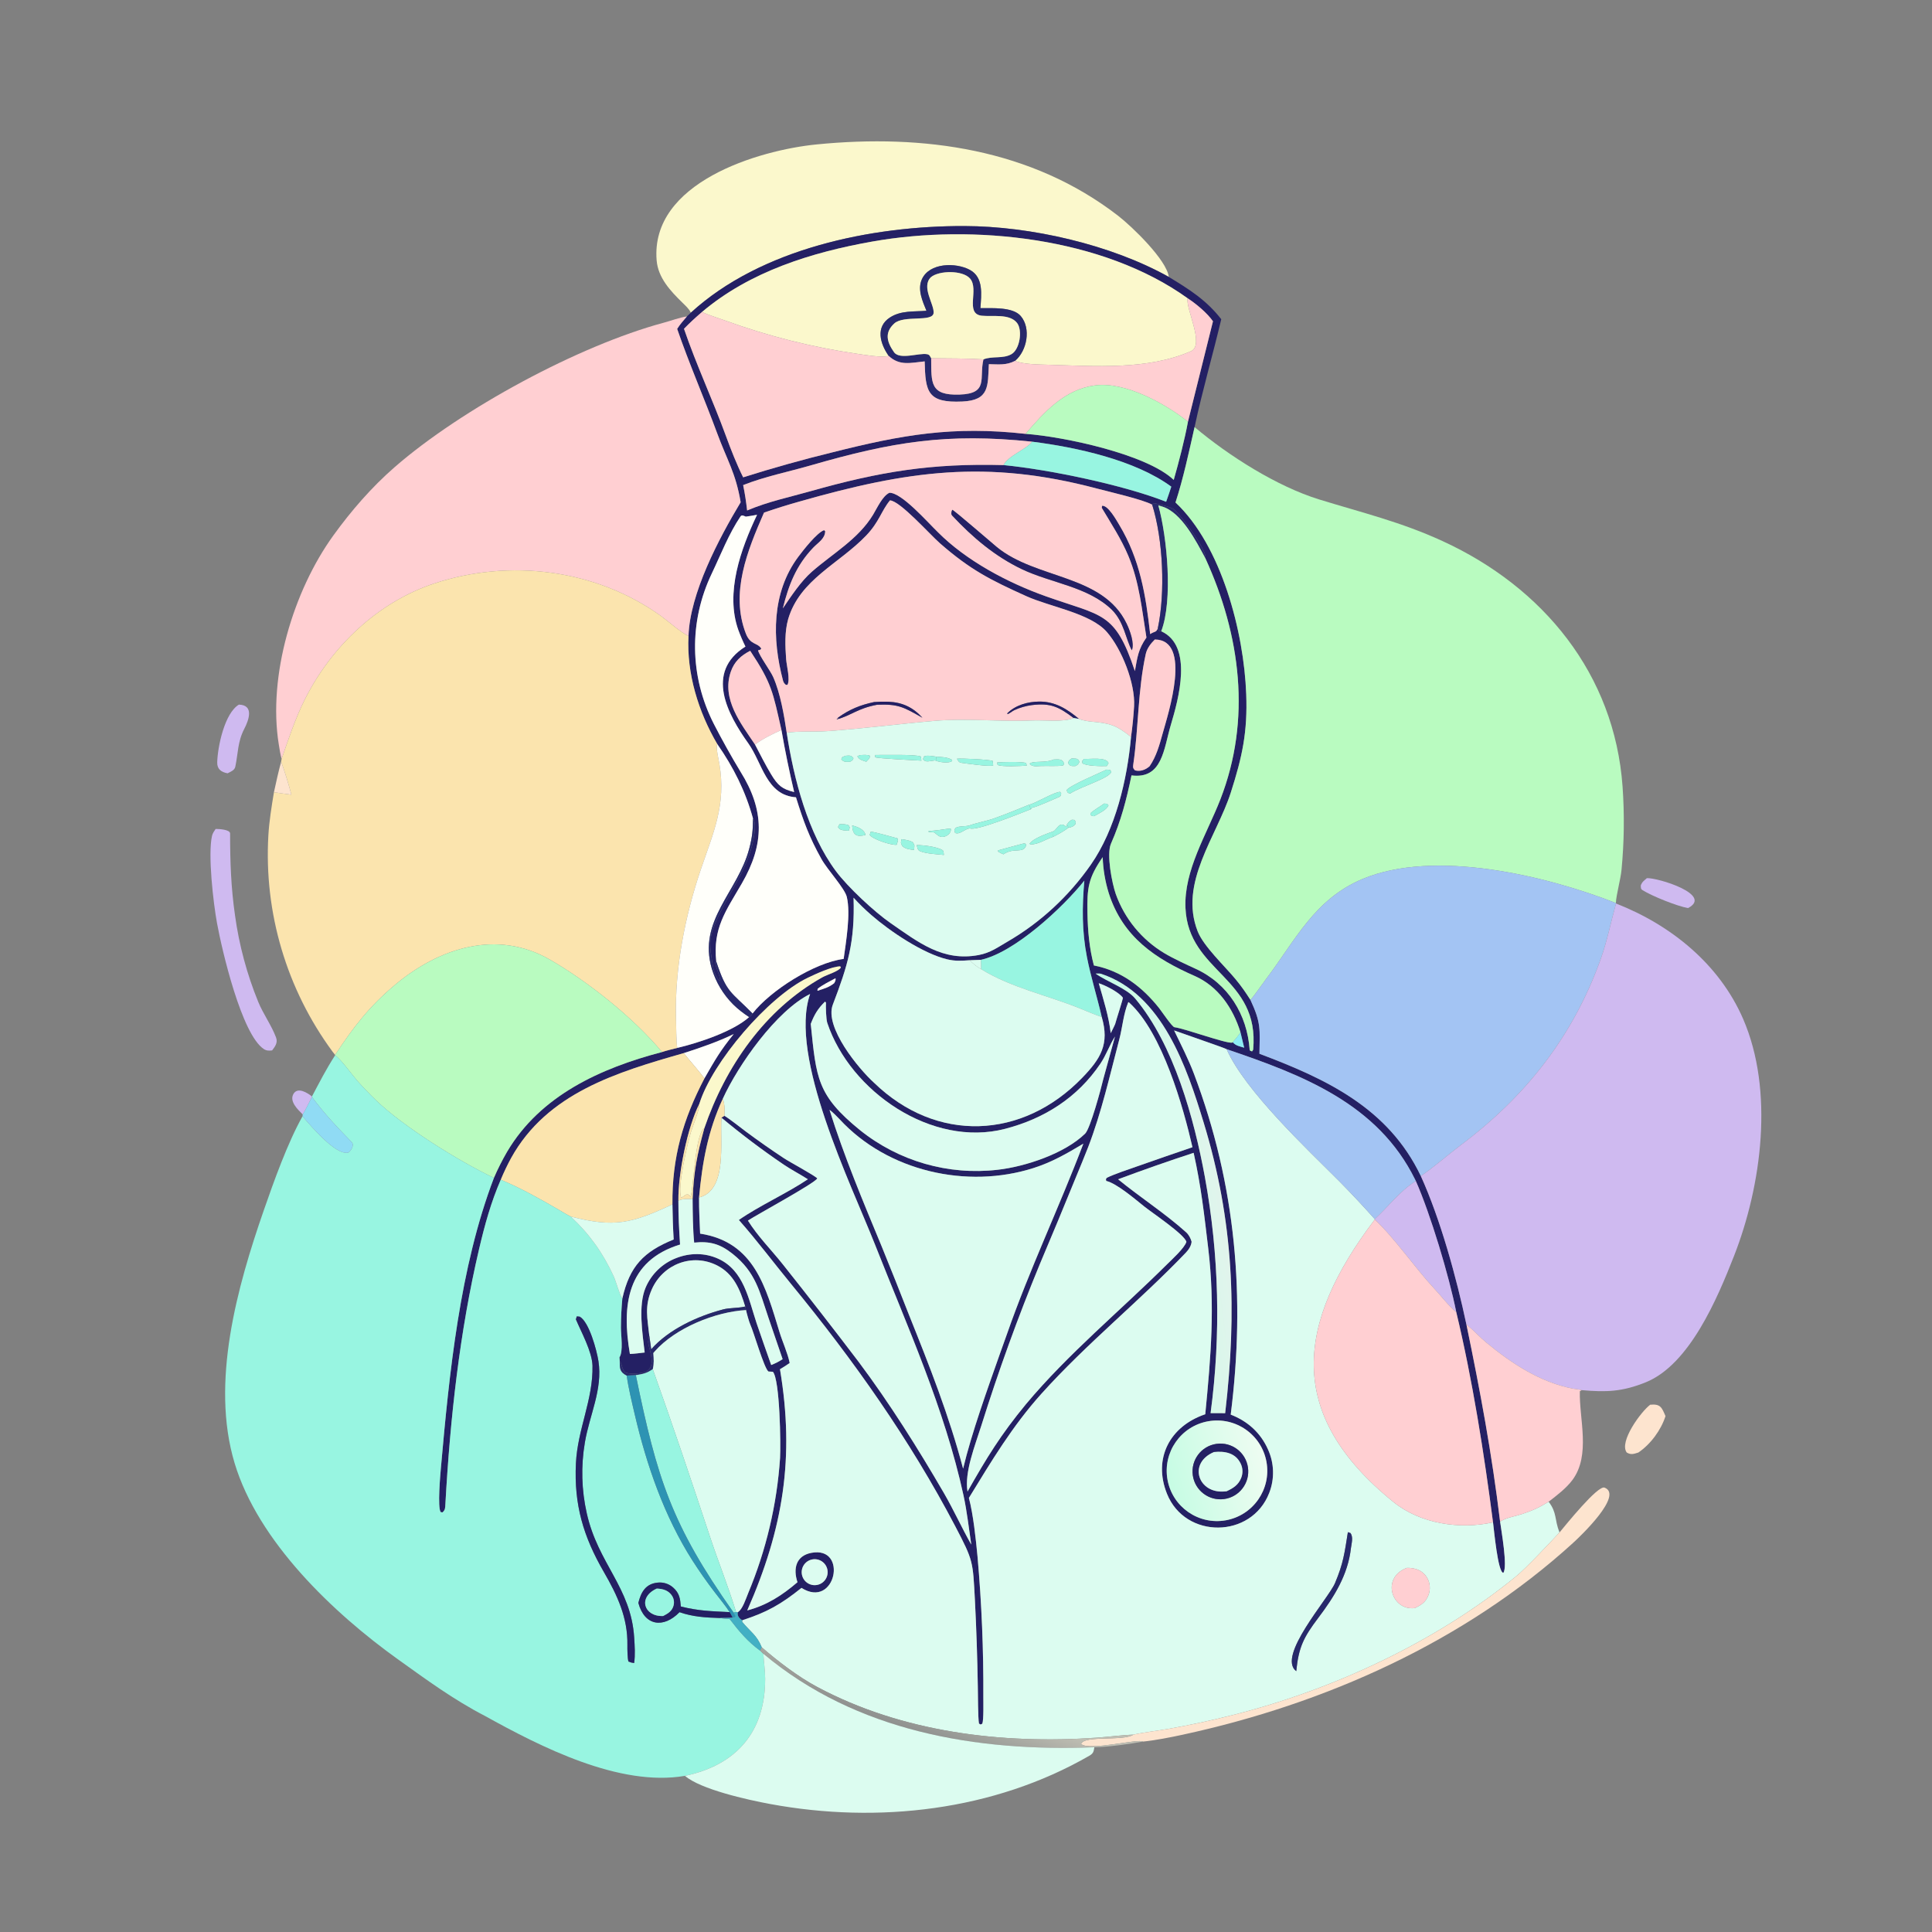 <svg width="1024" height="1024" viewBox="0 0 1024 1024" fill="none" xmlns="http://www.w3.org/2000/svg">
<rect x="0" y="0" width="1024" height="1024" fill="#808080" stroke="none"/>
<path d="M619.473 146.767C588.687 129.574 546.244 119.905 511.113 119.811C461.895 119.68 403.317 131.725 366.158 165.735C365.181 163.609 363.28 162.008 361.603 160.325C355.357 154.204 348.782 147.255 348.029 137.961C344.692 96.783 401.837 79.607 432.877 76.541C489.515 70.947 546.691 78.843 592.634 114.368C600.092 120.135 618.472 137.902 619.473 146.767Z" fill="#FBF8CC"/>
<path d="M366.157 165.734C403.316 131.724 461.894 119.679 511.112 119.81C546.243 119.904 588.687 129.573 619.473 146.766C630.27 153.331 639.343 158.989 647.288 169.193C642.711 188.528 637.348 206.711 633.15 226.36C630.231 239.315 627.141 253.755 623.035 266.327C647.393 289.151 659.316 334.981 660.525 367.974C661.254 387.903 658.494 400.949 652.34 420.11C644.852 443.426 624.657 467.956 634.817 493.696C637.942 501.613 649.263 512.173 654.879 518.998C658.125 522.943 659.995 525.666 662.762 529.981C668.482 542.259 667.735 545.526 667.522 558.513C702.879 571.814 735.788 587.194 753.048 623.28C763.457 646.161 772.015 677.357 777.223 701.973C784.613 737.674 790.686 770.183 795.076 806.465C795.753 811.454 799.153 830.455 796.807 833.619C793.892 833.586 791.832 810.522 791.33 806.873C786.619 770.466 780.454 731.263 771.862 695.503C768.061 676.319 758.11 643.301 750.414 625.945L750.036 625.173C730.199 584.902 690.132 569.652 650.132 556.09C649.48 555.555 625.713 547.432 622.302 546.154C625.926 553.667 629.905 561.405 632.844 569.184C655.136 628.195 660.155 687.668 652.306 749.769C661.274 753.263 668.069 759.307 672.043 768.183C675.382 775.463 675.629 783.785 672.728 791.25C663.355 815.527 628.233 815.863 618.538 791.762C610.957 772.916 620.15 755.876 638.814 749.582C641.8 718.923 644.048 692.268 640.389 661.654C638.208 643.409 636.665 629.079 632.655 611.024C619.213 615.426 605.862 620.103 592.614 625.055C604.313 634.618 617.477 643.076 628.698 653.164C630.081 654.407 631.087 656.341 631.574 658.142C631.369 660.361 630.008 662.39 628.487 663.978C603.842 689.722 575.967 712.061 552.085 738.593C536.603 755.793 525.541 774.31 513.535 793.94C515.85 802.616 517.246 815.95 518.103 824.936C520.297 849.673 521.327 874.499 521.191 899.332C521.172 902.109 521.428 911.509 520.655 913.587L519.743 914.048L518.882 913.528C518.343 910.976 518.331 897.492 518.264 894.062C518.023 878.676 517.506 863.295 516.715 847.926C515.623 827.596 515.948 827.351 506.322 808.982C482.239 763.024 452.242 720.668 419.357 680.622C410.502 669.846 400.747 656.901 391.606 646.612C402.141 639.217 417.42 632.323 428.188 625.027C424.065 622.4 419.217 619.868 415.39 617.27C403.936 609.494 393.005 601.248 382.383 592.39L383.947 591.406C386.205 592.642 393.127 598.11 395.463 599.849C401.989 604.691 408.645 609.355 415.424 613.835C418.792 616.051 431.702 622.957 433.173 624.584C431.829 627.168 400.975 643.889 396.414 646.932C401.572 655.211 408.784 662.433 414.885 670.097C428.469 687.174 441.864 704.401 455.067 721.775C471.271 743.375 486.655 767.854 500.235 791.247C505.492 800.301 509.726 809.745 514.793 818.665C513.495 810.033 512.533 801.106 510.676 792.593C500.618 746.476 480.948 703.195 463.759 659.62C451.157 627.673 417.822 559.864 429.378 526.839C411.486 535.64 391.213 564.5 383.097 582.353C375.122 599.615 372.259 616.006 370.506 634.687C370.47 641.728 370.832 646.918 371.075 653.849C399.858 658.255 405.897 682.345 413.162 706.061C414.726 711.167 417.544 717.304 418.55 722.412C416.807 723.595 415.248 724.687 413.404 725.72C421.259 772.568 415.136 810.221 396.058 853.561C406.429 850.841 414.582 845.55 422.676 838.607C420.279 831.374 421.903 824.618 429.977 823.052C449.718 819.222 442.955 853.125 424.802 841.619C413.955 850.328 406.582 854.487 393.485 858.755C391.864 858.02 390.537 856.259 391.069 854.462C393.526 853.109 395.383 847.256 396.537 844.444C406.068 821.664 411.78 797.468 413.442 772.83C413.862 765.755 413.379 731.291 409.646 727.065L407.279 726.926C404.954 725.137 399.489 705.957 397.686 702.08C397.079 700.774 395.668 695.779 395.418 694.363L394.964 692.465C392.247 683.446 388.822 675.183 380.178 670.752C367.008 664.001 351.463 669.987 345.515 683.274C341.441 692.374 343.201 698.835 344.138 707.936C343.507 710.603 343.276 711.071 343.978 713.712C345.385 719.01 347.651 726.409 339.918 727.683C337.506 728.081 333.469 728.462 331.249 727.293C329.137 724.609 330.074 723.683 328.469 721.373L328.31 719.444C330.461 716.302 329.075 707.614 329.099 703.499C329.13 698.173 329.367 693.531 329.849 688.248C333.713 671.136 341.115 663.417 357.066 656.95C356.667 650.603 356.516 644.707 356.405 638.345C356.149 613.463 362.023 593.304 373.368 571.566C379.026 561.695 381.687 556.984 388.875 548.074C381.069 551.944 370.649 555.554 362.375 558.179C327.078 568.276 290.023 579.274 270.913 613.758C268.878 617.496 267.043 621.34 265.414 625.271C260.224 637.166 256.886 649.401 253.933 661.988C243.582 706.115 238.593 751.799 236.077 797.001C235.947 799.333 236.02 800.292 234.51 801.603L233.559 801.433C231.843 798.892 233.346 781.866 233.667 778.24C238.142 727.733 243.657 671.914 261.787 624.304C263.822 619.586 266.136 614.992 268.717 610.548C286.391 580.559 318.391 566.126 350.896 557.601C352.949 556.879 356.748 555.996 358.979 555.414C370.21 552.774 388.588 546.701 397.055 539.067C398.306 538.269 397.921 538.478 398.865 537.173C408.286 525.002 431.61 510.248 447.153 508.25C448.426 498.96 450.942 484.346 448.828 475.394C447.758 470.867 438.593 461.042 435.382 455.299C428.809 443.545 425.841 435.259 421.883 422.581C406.148 421.516 404.114 404.502 396.643 394.031C385.712 378.707 373.435 356.294 395.1 342.692C393.697 339.853 392.445 336.941 391.35 333.969C384.253 314.14 392.678 290.899 401.261 272.844C399.222 273.248 397.336 273.536 395.279 273.836C394.415 273.485 393.17 272.704 392.502 273.697C386.243 282.954 382.02 294.019 377.269 303.952C365.064 329.471 365.474 358.467 378.338 383.673C382.275 391.386 387.949 401.583 392.474 408.992C405.293 429.477 405.27 447.396 393.171 468.268C384.603 483.047 377.774 491.92 379.626 509.614L379.036 510.084C379.597 513.562 381.134 515.769 381.712 519.446L381.267 519.903C378.022 515.37 378.053 513.063 377.218 508.068C375.752 499.295 376.242 495.752 379.852 487.662C386.725 472.264 397.47 459.373 399.807 442.139C400.135 439.715 400.572 435.882 399.094 433.798C395.158 419.423 388.716 406.6 380.177 394.377C370.184 377.369 363.864 356.937 364.921 337.103C365.652 314.523 380.908 285.6 392.559 266.207C389.958 250.662 385.38 243.939 380.066 229.523C373.394 211.425 365.122 192.422 358.91 174.318C360.398 171.91 362.266 169.862 364.096 167.695L366.157 165.734ZM629.522 158.126C584.506 125.731 515.73 118.588 462.469 128.003C430.245 133.699 397.407 143.906 372.084 165.353C368.454 168.483 365.86 170.834 362.53 174.264C369.027 193.299 377.852 212.141 384.76 231.083C387.329 238.126 390.537 246.299 393.891 252.993C409.574 248.038 425.417 243.603 441.394 239.697C478.185 230.411 505.069 225.667 543.551 229.949C563.691 231.402 607.801 240.716 622.098 254.362C624.715 245.262 627.965 232.737 629.642 223.502L642.9 170.285C639.892 165.956 633.948 160.984 629.522 158.126ZM547.049 234.1C501.909 229.386 472.988 234.151 429.465 246.734C417.714 250.132 405.449 252.534 393.883 257.112C394.895 262.013 395.405 265.589 395.993 270.553C407.39 265.756 417.972 263.629 429.59 260.341C466.59 249.871 493.713 245.508 531.901 246.503C556.135 248.85 595.634 257.089 618.074 265.948C619.026 263.413 619.939 260.526 620.81 257.942C601.661 243.839 570.557 237.066 547.049 234.1ZM610.681 267.49C605.793 264.766 587.666 260.605 581.379 258.938C522.816 243.4 480.919 249.534 423.707 265.833C417.394 267.601 411.134 269.558 404.937 271.701C396.08 291.926 386.991 314.284 395.316 335.798C397.729 342.033 401.547 340.481 403.51 343.813C402.642 344.641 403.035 344.367 401.788 344.702C402.454 347.624 408.289 355.38 409.837 358.9C413.624 367.51 415.579 379.038 416.972 388.357C420.722 412.837 428.179 441.755 443.081 461.762C449.324 470.143 463.325 483.238 472.078 489.29C486.918 499.55 499.755 509.76 518.725 506.185C524.955 505.011 528.826 502.087 534.07 499.045C551.556 488.902 566.56 474.931 578.152 458.326C591.25 439.564 597.449 413.196 599.466 390.591C600.226 385.197 600.766 379.773 601.085 374.335C601.772 362.084 594.51 344.021 586.694 335.011C577.992 324.98 556.677 321.727 543.879 315.943C524.844 307.339 514.319 302.024 498.259 288.009C492.828 283.271 477.031 265.436 471.702 265.216C467.05 270.857 466.094 276.505 459.118 283.815C444.777 298.843 423.937 307.088 417.739 328.143C415.809 335.034 416.165 342.388 416.672 349.442C416.912 352.788 418.937 360.225 417.353 363.001L416.509 362.974C415.691 362.287 415.27 361.701 414.998 360.674C409.17 338.639 408.908 314.166 423.106 295.121C425.697 291.646 432.931 282.376 436.765 280.989L437.368 281.547C437.275 285.577 433.619 287.559 431.011 290.293C422.005 299.73 418.009 310 414.917 322.465C419.306 316.01 424.464 308.133 430.321 303.013C441.474 293.265 454.924 285.766 462.783 272.747C464.902 269.235 467.731 262.902 471.387 261.189C477.831 260.972 491.626 276.774 497.093 282.062C512.178 297.226 534.091 308.848 554.28 316.031C584.295 326.711 590.967 324.052 601.512 355.676C602.823 348.313 603.291 344.097 607.63 337.907C605.22 323.152 603.94 308.747 598.073 294.707C594.292 285.661 588.942 277.547 583.956 269.167C584.007 268.804 584.057 268.441 584.107 268.078C587.329 267.692 591.759 275.757 593.26 278.253C604.229 296.493 607.292 315.449 609.613 336.091C612.194 334.407 612.665 335.355 613.645 333.099L614.441 334.45L615.48 334.578C632.571 342.376 624.63 370.563 620.557 384.249C616.776 396.957 616.129 413.092 599.715 410.979C597.074 423.817 594.15 435.113 588.832 447.179C586.35 452.812 589.411 468.173 591.384 473.858C596.074 486.965 605.164 498.04 617.105 505.196C621.953 508.092 628.977 511.312 633.684 513.469C651.001 521.406 660.976 537.701 662.353 556.376C662.399 556.994 663.056 557.039 663.625 557.254L664.205 556.349C667.768 517.766 629.904 515.54 628.327 481.308C627.407 461.338 639.598 442.172 646.763 423.833C663.369 381.33 657.514 336.657 638.929 296.02C640.049 291.921 625.989 273.034 622.25 269.929C620.869 268.782 613.363 266.951 611.319 266.638L610.681 267.49ZM414.179 386.925C409.615 366.905 409.205 362.436 397.621 344.943C392.672 347.454 389.163 350.699 387.324 356.059C382.361 370.524 392.607 383.365 400.166 394.618C402.952 399.901 405.629 405.307 408.715 410.416C412.28 416.315 414.519 418.237 420.916 419.796C418.343 408.908 416.097 397.947 414.179 386.925ZM513.957 508.948C509.576 509.239 506.294 509.487 501.959 508.447C489.219 505.388 471.786 493.676 461.872 485.033C458.538 482.148 455.376 479.07 452.405 475.813C453.137 499.446 449.375 511.628 441.405 532.496C436.832 544.467 455.211 566.588 463.198 573.822C496.281 605.947 541.922 604.066 573.617 571.226C583.354 561.137 588.169 553.424 583.943 539.029C581.513 528.382 578.174 517.955 576.087 507.241C573.404 493.477 573.524 480.625 574.715 466.765C563.258 481.098 537.721 504.851 519.874 508.73L513.957 508.948ZM657.449 547.047C653.485 534.24 645.567 522.73 633.241 517.303C612.32 508.09 595.158 496.738 587.672 473.414C585.748 467.219 584.664 460.794 584.447 454.311C576.825 465.338 576.112 470.522 576.371 483.976C576.553 493.392 577.357 502.561 579.783 511.709C594.271 514.539 605.384 522.999 614.416 534.402C615.627 535.932 621.229 544.278 622.478 544.443C628.217 545.199 649.372 553.043 653.052 552.639L653.376 552.381C654.871 554.255 657.104 554.591 659.44 555.303L657.449 547.047ZM370.669 585.017C364.374 597.378 359.389 621.939 359.561 636.422C359.553 644.544 359.917 651.529 360.446 659.629C332.317 668.234 329.416 691.725 333.861 717.625C336.306 717.542 339.223 717.134 341.693 716.855C340.487 706.545 338.175 691.883 342.194 682.436C345.273 675.225 351.149 669.574 358.475 666.779C365.702 663.965 373.581 663.939 380.684 667.16C394.228 673.301 396.762 688.539 401.019 701.343C403.551 708.742 406.13 716.125 408.755 723.492C411.427 722.379 412.365 721.925 414.806 720.384L407.328 698.519C402.572 684.475 400.538 674.293 388.31 664.566C381.708 659.314 376.238 657.745 367.928 658.609C367.233 652.16 367.131 642.077 367.093 635.457C367.759 620.475 369.365 612.466 373.283 598.063C384.47 565.336 405.472 534.936 435.891 517.985C438.424 516.573 444.359 514.894 445.676 512.82L445.338 512.195C440.963 512.209 432.167 516.302 428.117 518.25C407.098 528.363 377.494 562.966 370.669 585.017ZM612.092 338.95C609.963 341.022 607.93 343.634 607.262 346.67C603.039 365.858 603.502 385.694 600.665 405.125C600.408 406.884 600.525 407.15 601.556 408.31C604.37 409.059 607.208 408.018 609.319 406.109C612.926 400.83 614.533 394.845 616.234 388.736C619.139 378.305 631.975 339.165 612.092 338.95ZM580.712 516.029C586.64 520.301 597.033 523.719 601.659 529.231C622.184 553.694 632.914 592.898 638.604 623.798C646.17 665.117 647.194 707.37 641.637 749.007C644.114 749.009 646.913 748.952 649.364 749.021C655.639 695.364 654.007 647.371 637.887 594.725C629.173 566.269 616.219 526.814 583.489 516.112C583.004 515.953 581.315 516.003 580.712 516.029ZM442.842 518.479C439.95 520.032 435.793 522.077 433.361 524.101L433.264 525.132C436.69 524.016 439.297 523.381 442.14 521.098C442.729 519.897 442.988 519.753 442.842 518.479ZM582.361 521.136C584.834 529.749 587.702 538.75 588.707 547.616C589.271 546.453 590.662 543.794 591.07 542.716C591.48 541.035 595.351 529.117 595.145 528.817C593.159 525.926 585.764 522.19 582.361 521.136ZM437.292 530.87C433.476 534.584 431.627 537.712 429.71 542.689C432.661 571.419 432.986 580.464 455.822 599.006C476.366 615.483 502.654 623.042 528.812 619.995C543.285 618.372 564.349 611.431 575.161 600.823C577.868 598.168 583.632 576.84 584.783 571.876L590.971 549.366C587.983 554.05 586.387 559.078 583.19 563.819C571.136 581.693 553.561 592.915 532.7 598.311C494.003 608.32 450.669 578.604 438.481 542.175C437.824 540.211 437.638 533.596 437.783 531.416L437.292 530.87ZM598.028 531.129C595.371 537.555 594.993 544.284 593.215 551.039C588.211 570.06 583.82 589.61 576.743 608.002C574.631 613.489 572.342 618.866 570.138 624.25C563.91 639.547 557.574 654.801 551.13 670.009C539.56 698.069 529.218 726.62 520.133 755.58C516.861 766.023 511.046 780.343 512.809 790.545C523.083 772.44 530.4 760.462 543.776 744.25C566.141 717.472 593.676 694.832 618.41 670.254C621.119 667.564 627.802 661.529 628.814 658.205C627.802 654.264 610.611 642.78 606.428 639.428C601.76 635.686 591.869 627.198 586.34 625.921C586.098 624.696 585.986 625.263 586.684 624.219C591.036 622.133 597.94 619.879 602.66 618.209C612.431 614.771 622.221 611.384 632.027 608.047C627.256 587.178 616.153 547.412 598.521 531.424C598.357 531.325 598.193 531.227 598.028 531.129ZM439.665 588.262C447.154 612.337 457.704 637.461 467.378 660.787C472.26 672.772 477.054 684.792 481.759 696.847C492.636 723.972 502.992 750.142 510.463 778.415C515.001 759.41 523.517 735.857 530.035 717.354C531.248 713.92 532.518 710.497 533.716 707.06C545.653 672.817 561.339 640.035 574.202 606.169C565.242 611.53 557.442 615.997 547.871 619.059C512.513 630.369 470.448 620.81 445.047 593.278C444.026 592.171 440.903 588.987 439.665 588.262ZM640.312 753.315C625.832 755.918 616.201 769.761 618.793 784.243C621.385 798.724 635.22 808.367 649.703 805.786C664.202 803.202 673.858 789.349 671.263 774.852C668.668 760.354 654.807 750.71 640.312 753.315ZM429.864 826.685C426.239 827.744 424.146 831.527 425.173 835.161C426.201 838.795 429.965 840.922 433.608 839.926C437.297 838.918 439.456 835.096 438.415 831.417C437.375 827.738 433.534 825.612 429.864 826.685Z" fill="#242064"/>
<path d="M629.524 158.126C628.108 163.01 638.767 182.837 631.236 186.143C608.216 196.25 580.253 194.041 555.622 193.332C550.945 193.198 542.1 193.15 537.998 191.266C544.329 185.958 546.605 174.084 541.014 167.508C536.84 162.598 525.809 163.374 519.637 163.33C520.107 156.146 521.441 147.006 514.01 143.021C506.596 139.045 492.65 139.169 488.633 147.989C486.145 153.451 488.958 159.642 491.042 164.717C484.413 165.275 477.668 164.453 471.743 168.239C463.906 173.248 466.444 182.135 471.03 188.632C467.379 189.665 458.523 188.152 454.51 187.549C430.641 184.073 407.189 178.178 384.514 169.955C380.544 168.505 375.763 167.101 372.086 165.353C397.409 143.906 430.247 133.699 462.471 128.003C515.732 118.588 584.508 125.731 629.524 158.126Z" fill="#FBF8CC"/>
<path d="M471.03 188.632C466.444 182.135 463.906 173.248 471.743 168.239C477.668 164.453 484.413 165.275 491.042 164.717C488.958 159.642 486.145 153.451 488.633 147.989C492.65 139.169 506.596 139.045 514.01 143.021C521.441 147.006 520.107 156.146 519.637 163.33C525.809 163.374 536.84 162.598 541.014 167.508C546.605 174.084 544.329 185.958 537.998 191.266C533.35 193.688 529.311 193.111 524.118 193.017C523.524 204.65 524.468 212.151 510.095 212.811C491.555 213.663 490.483 207.706 490.099 191.542C482.747 192.264 476.858 194.095 471.03 188.632ZM521.252 190.48C526.076 188.568 531.538 190.303 536.073 187.732C540.542 185.197 542.061 175.064 539.077 171.188C535.159 166.098 526 167.941 520.222 167.325C511.275 166.168 519.111 153.323 514.124 147.604C510.218 143.125 497.586 143.305 493.372 146.954C488.169 152.059 495.204 161.262 494.832 165.853C494.42 170.931 479.018 166.843 473.976 171.455C468.565 176.406 470.192 181.485 473.858 186.674C476.824 190.873 487.069 186.959 491.268 187.726C492.746 187.968 492.824 188.715 493.546 189.892C493.628 203.014 492.897 209.659 508.556 209.139C524.234 208.618 518.846 200.416 521.252 190.48Z" fill="#27296B"/>
<path d="M493.544 189.89C492.822 188.713 492.744 187.966 491.266 187.724C487.067 186.957 476.822 190.871 473.856 186.672C470.19 181.483 468.563 176.404 473.974 171.453C479.016 166.841 494.418 170.929 494.83 165.851C495.202 161.26 488.167 152.057 493.37 146.952C497.584 143.303 510.216 143.123 514.122 147.602C519.109 153.321 511.273 166.166 520.22 167.323C525.998 167.939 535.157 166.096 539.075 171.186C542.059 175.062 540.54 185.195 536.071 187.73C531.536 190.301 526.074 188.566 521.25 190.478C512.282 189.925 502.583 189.987 493.544 189.89Z" fill="#FBF8CC"/>
<path d="M537.997 191.265C542.099 193.149 550.944 193.197 555.621 193.331C580.252 194.04 608.215 196.249 631.235 186.142C638.766 182.836 628.107 163.009 629.523 158.125C633.949 160.983 639.892 165.955 642.9 170.284L629.642 223.501C617.592 213.919 596.576 202.237 580.497 204.258C564.4 206.28 553.526 218.307 543.552 229.948C505.07 225.666 478.186 230.41 441.395 239.696C425.418 243.602 409.575 248.037 393.892 252.992C390.538 246.298 387.33 238.125 384.761 231.082C377.853 212.14 369.028 193.298 362.531 174.263C365.861 170.833 368.455 168.482 372.085 165.352C375.762 167.1 380.543 168.504 384.513 169.954C407.188 178.177 430.64 184.072 454.509 187.548C458.522 188.151 467.378 189.664 471.029 188.631C476.857 194.094 482.746 192.263 490.098 191.541C490.482 207.705 491.554 213.662 510.094 212.81C524.467 212.15 523.523 204.649 524.117 193.016C529.31 193.11 533.349 193.687 537.997 191.265Z" fill="#FFCFD2"/>
<path d="M149.261 402.266C148.564 399.718 148.165 397.057 147.745 394.451C141.898 358.182 155.466 313.176 176.662 283.836C186.123 270.741 196.889 258.305 209.079 247.674C244.478 216.799 306.787 183.135 351.723 171.059C355.807 169.961 359.933 168.353 364.098 167.695C362.268 169.862 360.4 171.91 358.912 174.318C365.124 192.422 373.396 211.425 380.068 229.523C385.382 243.939 389.96 250.662 392.561 266.207C380.91 285.6 365.654 314.523 364.923 337.103C361.023 335.393 354.111 329.215 350.413 326.55C315.928 301.705 270.128 295.925 229.909 309.335C200.11 319.27 175.462 342.827 161.474 370.904C156.761 380.25 152.646 392.336 149.261 402.266Z" fill="#FFCFD2"/>
<path d="M493.545 189.891C502.584 189.988 512.283 189.926 521.251 190.479C518.845 200.415 524.233 208.617 508.555 209.138C492.896 209.658 493.627 203.013 493.545 189.891Z" fill="#FFCFD2"/>
<path d="M543.553 229.948C553.527 218.307 564.401 206.28 580.498 204.258C596.577 202.237 617.593 213.919 629.643 223.501C627.966 232.736 624.717 245.261 622.1 254.361C607.803 240.715 563.693 231.401 543.553 229.948Z" fill="#B9FBC0"/>
<path d="M623.035 266.326C627.141 253.754 630.23 239.314 633.149 226.359C651.219 241.59 676.836 257.839 699.232 264.733C722.228 271.813 742.421 276.599 764.676 286.827C817.937 311.305 855.714 357.254 859.993 416.873C861.031 431.73 860.854 446.186 859.446 460.956C859.021 465.849 856.585 474.462 856.451 478.628C819.566 464.148 760.322 449.827 722.125 465.891C696.643 476.607 686.615 498.331 671.002 518.955C669.111 521.453 664.516 528.113 662.762 529.98C659.995 525.665 658.124 522.942 654.878 518.997C649.262 512.172 637.942 501.612 634.817 493.695C624.657 467.955 644.851 443.425 652.339 420.109C658.493 400.948 661.254 387.902 660.525 367.973C659.316 334.98 647.393 289.15 623.035 266.326Z" fill="#B9FBC0"/>
<path d="M393.885 257.113C405.451 252.535 417.716 250.133 429.467 246.735C472.99 234.152 501.911 229.387 547.051 234.101C544.174 238.067 534.204 241.636 531.903 246.504C493.715 245.509 466.592 249.872 429.592 260.342C417.974 263.63 407.392 265.757 395.995 270.554C395.407 265.59 394.897 262.014 393.885 257.113Z" fill="#FFCFD2"/>
<path d="M547.05 234.102C570.558 237.068 601.662 243.841 620.811 257.944C619.94 260.528 619.027 263.415 618.075 265.95C595.635 257.091 556.136 248.852 531.902 246.505C534.203 241.637 544.173 238.068 547.05 234.102Z" fill="#98F5E1"/>
<path d="M404.939 271.7C411.136 269.557 417.396 267.6 423.709 265.832C480.921 249.533 522.817 243.399 581.38 258.937C587.667 260.604 605.794 264.765 610.682 267.489C616.489 286.052 617.708 314.041 613.647 333.098C612.667 335.354 612.196 334.406 609.615 336.09C607.294 315.448 604.231 296.492 593.262 278.252C591.761 275.756 587.331 267.691 584.109 268.077C584.059 268.44 584.009 268.803 583.958 269.166C588.944 277.546 594.294 285.66 598.075 294.706C603.942 308.746 605.222 323.151 607.632 337.906C603.293 344.096 602.824 348.312 601.513 355.675C590.968 324.051 584.297 326.71 554.282 316.03C534.093 308.847 512.18 297.225 497.095 282.061C491.628 276.773 477.833 260.971 471.389 261.188C467.733 262.901 464.904 269.234 462.785 272.746C454.926 285.765 441.476 293.264 430.323 303.012C424.466 308.132 419.308 316.009 414.919 322.464C418.011 309.999 422.007 299.729 431.013 290.292C433.621 287.558 437.277 285.576 437.37 281.546L436.767 280.988C432.933 282.375 425.699 291.645 423.108 295.12C408.91 314.165 409.172 338.638 415 360.673C415.272 361.7 415.693 362.286 416.511 362.973L417.355 363C418.939 360.224 416.914 352.787 416.674 349.441C416.167 342.387 415.811 335.033 417.741 328.142C423.939 307.087 444.779 298.842 459.12 283.814C466.096 276.504 467.052 270.856 471.704 265.215C477.033 265.435 492.83 283.27 498.261 288.008C514.321 302.023 524.845 307.338 543.88 315.942C556.678 321.726 577.994 324.979 586.696 335.01C594.512 344.02 601.773 362.083 601.086 374.334C600.767 379.772 600.228 385.196 599.468 390.59C591.706 384.433 588.59 383.38 578.703 382.488C576.753 382.312 573.69 381.844 571.871 381.027C565.607 375.8 559.272 371.792 550.802 371.852C544.755 371.894 538.257 373.71 533.906 378.044L534.019 378.507C535.625 377.86 536.25 377.051 537.643 376.381C540.318 375.096 543.907 374.093 546.857 373.721C557.014 372.441 561.383 374.78 569.003 380.541C564.202 382.877 553.139 381.595 547.559 381.85C530.416 382.632 512.414 380.603 495.313 382.07C476.364 383.695 457.331 386.222 438.288 387.529C431.873 387.969 422.819 387.426 416.974 388.356C415.581 379.037 413.626 367.509 409.839 358.899C408.291 355.379 402.456 347.623 401.79 344.701C403.037 344.366 402.644 344.64 403.512 343.812C401.549 340.48 397.731 342.032 395.318 335.797C386.993 314.283 396.082 291.925 404.939 271.7ZM504.705 270.215C504.352 271.262 503.805 272.313 504.759 273.334C515.486 284.818 527.386 294.881 541.614 301.673C557.205 309.116 576.637 310.886 589.317 323.181C595.856 329.688 596.665 338.805 599.904 344.664C601.387 340.869 598.841 334.095 597.123 330.528C584.517 304.355 549.284 307.151 528.35 289.975C525.027 287.247 505.866 270.566 504.705 270.215ZM463.32 372.094C456.014 373.658 450.283 375.938 444.155 380.383L444.099 381.184L443.712 380.733L443.478 381.302C451.072 379.288 454.451 375.469 464.888 373.526C476.332 373.048 479.008 374.858 488.908 380.421C483.963 374.937 478.351 372.264 470.931 371.931C468.393 371.839 465.851 371.894 463.32 372.094Z" fill="#FFCFD2"/>
<path d="M610.682 267.489L611.321 266.637C613.365 266.95 620.871 268.781 622.252 269.928C625.991 273.033 640.051 291.92 638.931 296.019C633.972 286.844 626.281 271.588 615.938 268.458C615.275 268.259 614.612 268.066 613.946 267.878C618.639 284.77 621.741 318.185 615.482 334.577L614.443 334.449L613.647 333.098C617.708 314.041 616.489 286.052 610.682 267.489Z" fill="#27296B"/>
<path d="M613.945 267.879C614.611 268.067 615.274 268.26 615.937 268.459C626.28 271.589 633.971 286.845 638.93 296.02C657.515 336.657 663.37 381.33 646.764 423.833C639.599 442.172 627.407 461.338 628.327 481.308C629.904 515.54 667.769 517.766 664.206 556.349L663.626 557.254C663.057 557.039 662.4 556.994 662.354 556.376C660.977 537.701 651.001 521.406 633.684 513.469C628.977 511.312 621.954 508.092 617.106 505.196C605.165 498.04 596.075 486.965 591.385 473.858C589.412 468.173 586.351 452.812 588.833 447.179C594.151 435.113 597.074 423.817 599.715 410.979C616.129 413.092 616.777 396.957 620.558 384.249C624.631 370.563 632.572 342.376 615.481 334.578C621.74 318.186 618.638 284.771 613.945 267.879Z" fill="#B9FBC0"/>
<path d="M599.903 344.664C596.664 338.805 595.855 329.688 589.316 323.181C576.636 310.886 557.204 309.116 541.613 301.673C527.385 294.881 515.485 284.818 504.758 273.334C503.804 272.313 504.351 271.262 504.704 270.215C505.865 270.566 525.026 287.247 528.349 289.975C549.283 307.151 584.516 304.355 597.122 330.528C598.84 334.095 601.386 340.869 599.903 344.664Z" fill="#242064"/>
<path d="M379.626 509.614C377.774 491.92 384.603 483.047 393.171 468.268C405.27 447.396 405.293 429.477 392.474 408.992C387.949 401.583 382.275 391.386 378.338 383.673C365.474 358.467 365.064 329.471 377.269 303.952C382.02 294.019 386.243 282.954 392.502 273.697C393.17 272.704 394.415 273.485 395.279 273.836C397.336 273.536 399.222 273.248 401.261 272.844C392.678 290.899 384.253 314.14 391.35 333.969C392.445 336.941 393.697 339.853 395.1 342.692C373.435 356.294 385.712 378.707 396.643 394.031C404.114 404.502 406.148 421.516 421.883 422.581C425.841 435.259 428.809 443.545 435.382 455.299C438.593 461.042 447.758 470.867 448.828 475.394C450.942 484.346 448.426 498.96 447.153 508.25C431.61 510.248 408.286 525.002 398.865 537.173C387.211 525.381 385.137 526.327 379.626 509.614Z" fill="#FFFFFA"/>
<path d="M149.259 402.265C152.644 392.335 156.759 380.249 161.472 370.903C175.46 342.826 200.108 319.269 229.907 309.334C270.126 295.924 315.926 301.704 350.411 326.549C354.109 329.214 361.021 335.392 364.921 337.102C363.864 356.936 370.184 377.368 380.177 394.376C379.36 396.535 380.874 402.291 381.316 404.962C384.897 426.613 378.176 441.034 371.454 460.807C363.103 485.377 357.671 512.968 358.281 539.036C358.357 541.658 358.437 553.751 358.979 555.413C356.748 555.995 352.949 556.878 350.896 557.6C336.049 539.669 311.688 520.255 291.462 508.622C263.414 492.492 232.85 502.328 209.437 521.919C195.823 533.31 187.364 544.285 177.618 559.113C177.113 558.51 176.741 558.066 176.277 557.428C151.902 524.344 139.861 483.78 142.238 442.756C142.679 435.209 143.964 427.35 145.196 419.874C148.273 420.361 151.356 420.804 154.444 421.203C153.235 416.547 150.72 408.131 149.001 403.763L149.259 402.265Z" fill="#FBE4AE"/>
<path d="M609.321 406.108C607.21 408.017 604.372 409.058 601.558 408.309C600.527 407.149 600.41 406.883 600.667 405.124C603.504 385.693 603.041 365.857 607.264 346.669C607.932 343.633 609.965 341.021 612.094 338.949C631.977 339.164 619.141 378.304 616.236 388.735C614.535 394.844 612.928 400.829 609.321 406.108Z" fill="#FFCFD2"/>
<path d="M414.181 386.923C409.907 388.74 403.894 391.783 400.168 394.616C392.609 383.363 382.363 370.522 387.326 356.057C389.165 350.697 392.674 347.452 397.623 344.941C409.207 362.434 409.617 366.903 414.181 386.923Z" fill="#FFCFD2"/>
<path d="M464.887 373.529C454.45 375.472 451.071 379.291 443.477 381.305L443.711 380.736L444.098 381.187L444.154 380.386C450.282 375.941 456.013 373.661 463.319 372.097C465.85 371.897 468.392 371.842 470.93 371.934C478.35 372.267 483.962 374.94 488.907 380.424C479.007 374.861 476.331 373.051 464.887 373.529Z" fill="#242064"/>
<path d="M569.001 380.541C561.381 374.78 557.012 372.441 546.855 373.721C543.905 374.093 540.316 375.096 537.641 376.381C536.248 377.051 535.623 377.86 534.017 378.507L533.904 378.044C538.255 373.71 544.753 371.894 550.8 371.852C559.27 371.792 565.605 375.8 571.869 381.027L569.001 380.541Z" fill="#242064"/>
<path d="M120.637 409.857C117.291 409.281 115.023 407.666 115.129 404.047C115.378 395.618 119.033 378.026 126.613 373.457C134.888 373.71 131.773 381.848 129.469 386.312C125.903 393.222 126.244 399.137 124.711 406.422C124.325 408.259 122.267 409.016 120.637 409.857Z" fill="#CFBAF0"/>
<path d="M416.973 388.358C422.818 387.428 431.872 387.971 438.287 387.531C457.33 386.224 476.363 383.697 495.312 382.072C512.413 380.605 530.415 382.634 547.558 381.852C553.138 381.597 564.201 382.879 569.002 380.543L571.87 381.029C573.689 381.846 576.752 382.314 578.702 382.49C588.589 383.382 591.705 384.435 599.467 390.592C597.45 413.197 591.251 439.565 578.153 458.327C566.561 474.932 551.557 488.903 534.071 499.046C528.827 502.088 524.956 505.012 518.726 506.186C499.756 509.761 486.919 499.551 472.079 489.291C463.326 483.239 449.325 470.144 443.082 461.763C428.18 441.756 420.723 412.838 416.973 388.358ZM496.1 401.015C494.148 400.805 491.279 400.125 489.77 400.94L489.218 402.301C490.291 404.142 492.231 403.494 494.129 403.229L495.027 403.11L495.596 403.028L496.466 403.381C498.567 404.023 502.776 404.656 504.69 403.373L504.334 402.584C501.691 401.181 499.191 401.321 496.1 401.015ZM545.477 426.497C539.355 429.002 533.273 431.486 527.039 433.717C522.91 435.195 517.566 436.127 513.69 437.543C511.075 438.213 508.574 437.659 506.414 438.823C505.639 440.449 505.764 439.594 506.229 441.498C508.828 442.478 511.142 439.453 513.997 439.008C517.059 440.78 541.189 430.9 546.32 428.929L547.043 428.101C550.192 427.481 557.717 423.881 561.138 422.508C562.377 422.01 562.275 421.435 562.459 420.53L561.896 419.706C558.883 419.649 548.85 425.787 545.477 426.497ZM565.471 437.071L565.133 438.19C561.405 434.859 560.28 439.778 558.311 440.603C554.848 441.902 547.734 444.255 545.694 447.163L546.182 447.657C551.343 447.229 553.422 445.112 558.212 443.541C561.141 442.086 563.768 440.603 566.4 438.653C568.051 438.424 568.935 438.061 569.974 436.832C570.216 435.188 570.393 435.918 569.427 434.568L568.13 434.475C566.481 435.45 566.534 435.556 565.471 437.071ZM455.824 400.226L454.42 400.789C455.119 402.584 457.392 403.168 459.151 403.708C460.553 402.13 460.99 402.226 461.067 400.588C459.68 399.851 457.504 400.158 455.824 400.226ZM463.842 400.148L463.836 401.336C464.968 402.032 485.496 402.99 488.344 403.152L488.092 401C485.504 399.704 468.101 400.215 463.842 400.148ZM448.079 400.581C446.116 401.561 446.643 400.846 445.9 402.39C447.148 404.084 448.625 403.792 450.542 403.753C452.163 402.704 451.656 403.389 452.355 401.836C451.039 400.124 450.125 400.463 448.079 400.581ZM507.224 402.124C508.022 403.474 508.038 404.117 509.97 404.369C513.257 404.796 523.67 406.334 526.405 405.756L526.173 403.3C523.627 402.515 509.781 401.884 507.224 402.124ZM568.022 401.973C566.301 403.306 566.861 402.499 566.075 404.33C567.111 406.255 567.894 406.012 569.971 406.015C571.404 405.209 571.371 405.324 572.075 403.858C571.53 402.419 571.974 403.019 570.543 402.123L568.022 401.973ZM574.555 402.24C573.383 403.601 573.605 402.854 573.683 404.494C575.565 406.083 584.068 406.126 586.634 406.016L587.549 404.445C586.255 401.059 577.854 402.443 574.555 402.24ZM558.385 402.557C554.224 404.573 547.587 403.061 545.765 404.752C546.833 406.592 549.706 406.043 551.745 406.006C555.185 405.851 560.754 406.248 563.475 405.686L564.025 404.969C563.331 402.063 561.015 402.458 558.385 402.557ZM528.527 404.109L528.73 405.41C530.816 406.544 541.381 406.001 544.209 405.785L543.857 404.415C541.665 403.593 531.078 403.845 528.527 404.109ZM586.536 407.903C582.691 409.734 567.096 416.291 565.391 418.703C565.646 419.937 565.782 420.294 567.215 420.6C572.814 416.852 588.061 412.542 589.007 409.081L588.413 408.111L586.536 407.903ZM585.244 425.888C583.224 427.4 579.126 429.725 577.957 431.092L577.972 431.926C579.026 432.593 578.598 432.45 579.854 432.595C582.249 431.235 586.691 429.231 587.52 426.811C586.382 425.704 587.05 426.135 585.244 425.888ZM444.94 436.841L444.171 438.333C445.082 440.36 447.775 440.092 449.889 440.297C450.441 438.117 450.652 439.009 449.781 437.428C448.102 436.689 446.784 436.853 444.94 436.841ZM451.663 437.509C451.954 442.582 453.935 443.785 458.753 442.551C458.061 439.524 454.578 438.249 451.663 437.509ZM502.654 439.227C499.029 439.761 495.858 440.272 492.191 440.446L492.19 441.086L491.88 440.91C492.452 440.96 494.783 441.123 495.201 441.221C496.706 442.403 497.758 443.749 499.754 443.581C501.904 443.4 504.249 441.569 503.958 439.308C503.426 439.236 503.141 439.13 502.654 439.227ZM461.536 440.792L460.956 442.507C462.281 444.712 472.333 448.1 475.234 447.76C475.769 445.952 476.223 445.684 475.663 444.339C472.925 443.591 463.949 441.046 461.536 440.792ZM477.811 444.788C477.44 447.286 477.274 446.142 478.158 448.371C479.949 450.046 482.05 450.189 484.468 450.505C484.622 447.773 485.013 448.309 483.808 446.413C481.862 445.27 480.059 445.168 477.811 444.788ZM542.424 447.087C537.948 448.294 533.418 449.477 528.96 450.734L529.064 451.387C530.248 452.092 530.585 452.286 531.857 452.795C537.588 448.794 542.567 452.933 543.963 447.748L543.342 447.092L542.424 447.087ZM485.868 447.921C486.282 449.377 486.301 450.631 487.832 451.23C491.127 452.518 496.624 452.753 500.275 453.145C500.152 452.251 500.197 451.027 499.606 450.636C496.79 448.774 489.025 447.85 485.868 447.921Z" fill="#DCFCF0"/>
<path d="M400.168 394.619C403.894 391.786 409.907 388.743 414.181 386.926C416.099 397.948 418.345 408.909 420.918 419.797C414.521 418.238 412.282 416.316 408.717 410.417C405.631 405.308 402.954 399.902 400.168 394.619Z" fill="#FFFFFA"/>
<path d="M358.981 555.416C358.439 553.754 358.359 541.661 358.283 539.039C357.673 512.971 363.105 485.38 371.456 460.81C378.178 441.037 384.899 426.616 381.318 404.965C380.876 402.294 379.362 396.538 380.179 394.379C388.718 406.602 395.16 419.425 399.096 433.8C399.077 440.072 398.711 443.755 397.115 449.814C391.058 472.812 369.735 487.756 377.289 513.497C379.44 520.598 383.308 527.059 388.55 532.31C391.201 534.951 393.949 537.019 397.057 539.069C388.59 546.703 370.212 552.776 358.981 555.416Z" fill="#FFFFFA"/>
<path d="M459.151 403.709C457.392 403.169 455.119 402.585 454.42 400.79L455.824 400.227C457.504 400.159 459.68 399.852 461.067 400.589C460.99 402.227 460.553 402.131 459.151 403.709Z" fill="#98F5E1"/>
<path d="M488.344 403.15C485.496 402.988 464.968 402.03 463.836 401.334L463.842 400.146C468.101 400.213 485.504 399.702 488.092 400.998L488.344 403.15Z" fill="#98F5E1"/>
<path d="M450.542 403.752C448.625 403.791 447.148 404.083 445.9 402.389C446.643 400.845 446.116 401.56 448.079 400.58C450.125 400.462 451.039 400.123 452.355 401.835C451.656 403.388 452.163 402.703 450.542 403.752Z" fill="#98F5E1"/>
<path d="M496.467 403.379L495.597 403.026L495.028 403.108L494.13 403.227C492.232 403.492 490.292 404.14 489.219 402.299L489.771 400.938C491.28 400.123 494.149 400.803 496.101 401.013L496.467 403.379Z" fill="#98F5E1"/>
<path d="M496.1 401.016C499.191 401.322 501.691 401.182 504.334 402.585L504.69 403.374C502.776 404.657 498.567 404.024 496.466 403.382L496.1 401.016Z" fill="#98F5E1"/>
<path d="M526.406 405.754C523.671 406.332 513.258 404.794 509.971 404.367C508.039 404.115 508.023 403.472 507.225 402.122C509.782 401.882 523.628 402.513 526.174 403.298L526.406 405.754Z" fill="#98F5E1"/>
<path d="M569.97 406.015C567.893 406.012 567.11 406.255 566.074 404.33C566.86 402.499 566.3 403.306 568.021 401.973L570.542 402.123C571.973 403.019 571.529 402.419 572.074 403.858C571.37 405.324 571.403 405.209 569.97 406.015Z" fill="#98F5E1"/>
<path d="M586.633 406.014C584.067 406.124 575.564 406.081 573.682 404.492C573.604 402.852 573.382 403.599 574.554 402.238C577.853 402.441 586.254 401.057 587.548 404.443L586.633 406.014Z" fill="#98F5E1"/>
<path d="M551.746 406.004C549.707 406.041 546.834 406.59 545.766 404.75C547.588 403.059 554.225 404.571 558.386 402.555C561.016 402.456 563.332 402.061 564.026 404.967L563.476 405.684C560.755 406.246 555.186 405.849 551.746 406.004Z" fill="#98F5E1"/>
<path d="M544.209 405.782C541.381 405.998 530.816 406.541 528.73 405.407L528.527 404.106C531.078 403.842 541.665 403.59 543.857 404.412L544.209 405.782Z" fill="#98F5E1"/>
<path d="M145.197 419.877C146.396 414.341 147.516 409.246 149.002 403.766C150.721 408.134 153.236 416.55 154.445 421.206C151.357 420.807 148.274 420.364 145.197 419.877Z" fill="#FDE4CF"/>
<path d="M567.215 420.599C565.782 420.293 565.646 419.936 565.391 418.702C567.096 416.29 582.691 409.733 586.536 407.902L588.413 408.11L589.007 409.08C588.061 412.541 572.814 416.851 567.215 420.599Z" fill="#98F5E1"/>
<path d="M545.477 426.495C548.85 425.785 558.883 419.647 561.896 419.704L562.459 420.528C562.275 421.433 562.377 422.008 561.138 422.506C557.717 423.879 550.192 427.479 547.043 428.099L546.32 428.927L545.477 426.495Z" fill="#98F5E1"/>
<path d="M579.854 432.594C578.598 432.449 579.026 432.592 577.972 431.925L577.957 431.091C579.126 429.724 583.224 427.399 585.244 425.887C587.05 426.134 586.382 425.703 587.52 426.81C586.691 429.23 582.249 431.234 579.854 432.594Z" fill="#98F5E1"/>
<path d="M513.689 437.542C517.565 436.126 522.909 435.194 527.038 433.716C533.272 431.485 539.354 429.001 545.476 426.496L546.319 428.928C541.188 430.899 517.058 440.779 513.996 439.007C511.141 439.452 508.827 442.477 506.228 441.497C505.763 439.593 505.638 440.448 506.413 438.822C508.573 437.658 511.074 438.212 513.689 437.542Z" fill="#98F5E1"/>
<path d="M565.471 437.069C566.534 435.554 566.481 435.448 568.13 434.473L569.427 434.566C570.393 435.916 570.216 435.186 569.974 436.83C568.935 438.059 568.051 438.422 566.4 438.651L565.471 437.069Z" fill="#98F5E1"/>
<path d="M399.094 433.797C400.572 435.881 400.135 439.714 399.807 442.138C397.47 459.372 386.725 472.263 379.852 487.661C376.242 495.751 375.752 499.294 377.218 508.067C378.053 513.062 378.022 515.369 381.267 519.902L381.712 519.445C381.134 515.768 379.597 513.561 379.036 510.083L379.626 509.613C385.137 526.326 387.211 525.38 398.865 537.172C397.921 538.477 398.306 538.268 397.055 539.066C393.947 537.016 391.199 534.948 388.548 532.307C383.306 527.056 379.438 520.595 377.287 513.494C369.733 487.753 391.056 472.809 397.113 449.811C398.709 443.752 399.075 440.069 399.094 433.797Z" fill="#27296B"/>
<path d="M449.89 440.296C447.776 440.091 445.083 440.359 444.172 438.332L444.941 436.84C446.785 436.852 448.103 436.688 449.782 437.427C450.653 439.008 450.442 438.116 449.89 440.296Z" fill="#98F5E1"/>
<path d="M558.312 440.6C560.281 439.775 561.406 434.856 565.134 438.187L565.472 437.068L566.401 438.65C563.769 440.6 561.142 442.083 558.213 443.538L558.312 440.6Z" fill="#98F5E1"/>
<path d="M458.752 442.55C453.934 443.784 451.953 442.581 451.662 437.508C454.577 438.248 458.06 439.523 458.752 442.55Z" fill="#98F5E1"/>
<path d="M495.202 441.22C494.784 441.122 492.453 440.959 491.881 440.909L492.191 441.085L492.192 440.445C495.859 440.271 499.03 439.76 502.655 439.226C503.142 439.129 503.427 439.235 503.959 439.307C504.25 441.568 501.905 443.399 499.755 443.58C497.759 443.748 496.707 442.402 495.202 441.22Z" fill="#98F5E1"/>
<path d="M144.231 556.74C142.585 556.937 141.264 556.959 139.832 556.021C128.093 548.333 117.674 503.813 114.995 489.156C113.071 478.633 110.095 452.837 112.382 442.986C112.692 441.649 113.524 440.473 114.291 439.36C115.91 439.351 121.958 439.638 121.957 441.757C121.957 456.812 122.422 470.297 124.575 485.25C126.743 500.964 130.876 516.345 136.877 531.029C139.486 537.429 143.878 543.384 146.3 549.854C147.344 552.643 145.861 554.597 144.231 556.74Z" fill="#CFBAF0"/>
<path d="M475.233 447.757C472.332 448.097 462.28 444.709 460.955 442.504L461.535 440.789C463.948 441.043 472.924 443.588 475.662 444.336C476.222 445.681 475.768 445.949 475.233 447.757Z" fill="#98F5E1"/>
<path d="M558.211 443.54C553.421 445.111 551.342 447.228 546.181 447.656L545.693 447.162C547.733 444.254 554.847 441.901 558.31 440.602L558.211 443.54Z" fill="#98F5E1"/>
<path d="M484.468 450.502C482.05 450.186 479.949 450.043 478.158 448.368C477.274 446.139 477.44 447.283 477.811 444.785C480.059 445.165 481.862 445.267 483.808 446.41C485.013 448.306 484.622 447.77 484.468 450.502Z" fill="#98F5E1"/>
<path d="M531.858 452.794C530.586 452.285 530.249 452.091 529.065 451.386L528.961 450.733C533.419 449.476 537.949 448.293 542.425 447.086L543.343 447.091L543.964 447.747C542.568 452.932 537.589 448.793 531.858 452.794Z" fill="#98F5E1"/>
<path d="M500.274 453.146C496.623 452.754 491.126 452.519 487.831 451.231C486.3 450.632 486.281 449.378 485.867 447.922C489.024 447.851 496.789 448.775 499.605 450.637C500.196 451.028 500.151 452.252 500.274 453.146Z" fill="#98F5E1"/>
<path d="M584.448 454.312C584.665 460.795 585.75 467.22 587.674 473.415C595.16 496.739 612.321 508.091 633.242 517.304C645.568 522.731 653.487 534.241 657.451 547.048C656.608 548.775 654.672 550.853 653.378 552.382L653.054 552.64C649.374 553.044 628.218 545.2 622.479 544.444C621.23 544.279 615.629 535.933 614.418 534.403C605.386 523 594.272 514.541 579.784 511.711C577.358 502.563 576.555 493.394 576.373 483.978C576.114 470.524 576.826 465.34 584.448 454.312Z" fill="#B9FBC0"/>
<path d="M662.764 529.982C664.518 528.115 669.113 521.455 671.004 518.957C686.617 498.333 696.645 476.609 722.127 465.893C760.324 449.829 819.568 464.15 856.453 478.63L856.534 478.882C853.843 488.482 851.81 498.782 848.492 508.069C833.772 549.268 808.754 581.108 773.866 607.205C768.695 611.073 757.572 620.569 753.05 623.281C735.79 587.195 702.881 571.815 667.524 558.514C667.737 545.527 668.484 542.26 662.764 529.982Z" fill="#A3C4F3"/>
<path d="M894.691 481.303C889.215 480.384 875.736 475.038 870.583 471.802C869.532 471.142 869.734 470.452 869.641 469.332C870.386 467.352 871.228 466.896 872.886 465.442C878.567 465.122 908.239 474.228 894.691 481.303Z" fill="#CFBAF0"/>
<path d="M519.875 508.731C537.722 504.852 563.259 481.099 574.716 466.766C573.525 480.626 573.405 493.478 576.088 507.242C578.175 517.956 581.514 528.383 583.944 539.03C580.454 537.899 575.904 535.917 572.395 534.493C555.303 527.554 535.648 523.41 520.025 513.675C520.027 512.049 519.937 510.362 519.875 508.731Z" fill="#98F5E1"/>
<path d="M452.406 475.812C455.377 479.069 458.539 482.148 461.873 485.033C471.787 493.676 489.22 505.388 501.96 508.447C506.295 509.487 509.577 509.239 513.958 508.948C516.119 511.093 517.376 512.123 520.025 513.674C535.648 523.409 555.303 527.553 572.395 534.492C575.904 535.916 580.454 537.898 583.944 539.029C588.17 553.424 583.355 561.137 573.618 571.226C541.923 604.066 496.282 605.947 463.199 573.822C455.212 566.588 436.833 544.466 441.406 532.495C449.376 511.627 453.138 499.445 452.406 475.812Z" fill="#DCFCF0"/>
<path d="M856.533 478.883C885.614 490.225 911.301 511.022 923.886 540.037C940.369 578.041 933.751 628.221 919.048 665.742C910.301 688.061 895.523 723.256 872.311 732.633C859.885 737.653 851.377 737.965 838.335 736.805C836.895 736.344 835.27 736.319 833.77 736.032C816.383 732.707 801.173 722.637 787.728 711.552C784.279 708.707 781.099 705.177 777.577 702.263L777.224 701.975C772.016 677.359 763.458 646.163 753.049 623.282C757.571 620.57 768.694 611.074 773.865 607.206C808.753 581.109 833.771 549.269 848.491 508.07C851.809 498.783 853.842 488.483 856.533 478.883Z" fill="#CFBAF0"/>
<path d="M350.898 557.602C318.393 566.127 286.393 580.56 268.719 610.549C266.138 614.993 263.824 619.587 261.789 624.305C243.14 615.434 213.814 597.179 199.163 583.048C195.807 579.793 192.57 576.418 189.457 572.93C186.676 569.758 180.357 560.937 177.594 559.365L177.62 559.115C187.366 544.287 195.825 533.312 209.439 521.921C232.852 502.33 263.416 492.494 291.464 508.624C311.69 520.257 336.051 539.671 350.898 557.602Z" fill="#B9FBC0"/>
<path d="M513.957 508.948L519.874 508.73C519.936 510.361 520.026 512.048 520.024 513.674C517.375 512.123 516.118 511.093 513.957 508.948Z" fill="#DCFCF0"/>
<path d="M370.67 585.017C377.495 562.966 407.099 528.363 428.118 518.25C432.168 516.302 440.964 512.209 445.339 512.195L445.677 512.82C444.36 514.894 438.425 516.573 435.892 517.985C405.473 534.936 384.471 565.336 373.284 598.063C368.281 600.656 367.508 631.863 365.981 634.317L364.984 633.196C363.291 632.814 363.268 633.568 361.117 634.868C358.683 629.834 364.539 605.325 366.292 599.716C367.251 596.648 370.985 587.564 370.67 585.017Z" fill="#FBF8CC"/>
<path d="M641.638 749.006C647.195 707.369 646.171 665.116 638.605 623.797C632.915 592.897 622.185 553.693 601.66 529.23C597.034 523.718 586.641 520.3 580.713 516.028C581.316 516.002 583.005 515.952 583.49 516.111C616.22 526.813 629.174 566.268 637.888 594.724C654.008 647.37 655.64 695.363 649.365 749.02C646.914 748.951 644.115 749.008 641.638 749.006Z" fill="url(#paint0_linear_2243_36460)"/>
<path d="M433.266 525.133L433.363 524.102C435.795 522.078 439.952 520.033 442.844 518.48C442.99 519.754 442.731 519.898 442.142 521.099C439.299 523.382 436.692 524.017 433.266 525.133Z" fill="#FFFFFA"/>
<path d="M588.708 547.617C587.703 538.751 584.834 529.75 582.361 521.137C585.764 522.191 593.159 525.927 595.145 528.818C595.351 529.118 591.481 541.036 591.071 542.717C590.663 543.795 589.272 546.454 588.708 547.617Z" fill="#DCFCF0"/>
<path d="M383.098 582.354C391.214 564.501 411.487 535.641 429.379 526.84C417.823 559.865 451.158 627.674 463.76 659.621C480.949 703.196 500.619 746.477 510.677 792.594C512.534 801.107 513.495 810.034 514.793 818.666C509.726 809.746 505.493 800.302 500.236 791.248C486.656 767.855 471.272 743.376 455.068 721.776C441.865 704.402 428.47 687.175 414.886 670.098C408.785 662.434 401.573 655.212 396.415 646.933C400.976 643.89 431.83 627.169 433.174 624.585C431.703 622.958 418.793 616.052 415.425 613.836C408.646 609.356 401.99 604.692 395.464 599.85C393.128 598.111 386.206 592.643 383.948 591.407C384.071 588.092 384.2 585.493 383.098 582.354Z" fill="#DCFCF0"/>
<path d="M429.711 542.69C431.628 537.713 433.477 534.585 437.293 530.871L437.784 531.417C437.639 533.597 437.825 540.212 438.482 542.176C450.67 578.605 494.004 608.321 532.701 598.312C553.562 592.916 571.137 581.694 583.191 563.82C586.388 559.079 587.984 554.051 590.972 549.367L584.783 571.877C583.632 576.841 577.869 598.169 575.162 600.824C564.35 611.432 543.286 618.373 528.813 619.996C502.655 623.043 476.367 615.484 455.823 599.007C432.987 580.465 432.662 571.42 429.711 542.69Z" fill="#DCFCF0"/>
<path d="M512.808 790.545C511.045 780.343 516.861 766.023 520.133 755.58C529.218 726.62 539.56 698.069 551.13 670.009C557.574 654.801 563.91 639.547 570.138 624.25C572.342 618.866 574.631 613.489 576.743 608.002C583.82 589.61 588.211 570.06 593.215 551.039C594.993 544.284 595.371 537.555 598.028 531.129C598.193 531.227 598.357 531.325 598.521 531.424C616.153 547.412 627.256 587.178 632.027 608.047C622.221 611.384 612.431 614.771 602.66 618.209C597.94 619.879 591.035 622.133 586.683 624.219C585.985 625.263 586.097 624.696 586.339 625.921C591.868 627.198 601.76 635.686 606.428 639.428C610.611 642.78 627.802 654.264 628.814 658.205C627.802 661.529 621.119 667.564 618.41 670.254C593.676 694.832 566.141 717.472 543.776 744.25C530.4 760.462 523.082 772.44 512.808 790.545Z" fill="#DCFCF0"/>
<path d="M622.302 546.152C625.713 547.43 649.48 555.553 650.132 556.088C659.774 578.068 692.912 609.133 709.834 626.081C716.274 632.608 722.544 639.3 728.639 646.151L728.654 646.368C687.06 701.263 680.795 749.395 738.582 796.114C752.886 807.678 773.736 810.752 791.33 806.871C791.832 810.52 793.892 833.584 796.807 833.617C799.153 830.453 795.753 811.452 795.076 806.463C798.652 804.252 802.325 803.893 806.42 802.558C812.133 800.696 815.771 799.071 820.819 795.935C825.367 801.993 823.779 805.089 826.561 812.234C821.761 817.397 809 831.034 803.728 835.357C761.127 870.294 706.161 895.761 653.028 909.095C641.966 911.893 630.806 914.292 619.572 916.289C614.659 917.159 605.023 918.355 600.678 919.419C595.502 919.517 586.958 920.62 581.336 921.01C530.906 924.506 478.022 918.143 432.961 894.021C422.969 888.672 412.319 880.529 403.756 873.103C401.127 866.611 397.753 864.917 393.326 859.55L393.485 858.753C406.582 854.485 413.955 850.326 424.802 841.617C442.955 853.123 449.718 819.22 429.977 823.05C421.903 824.616 420.279 831.372 422.676 838.605C414.582 845.548 406.429 850.839 396.058 853.559C415.136 810.219 421.259 772.566 413.404 725.718C415.248 724.685 416.807 723.593 418.55 722.41C417.544 717.302 414.726 711.165 413.162 706.059C405.897 682.343 399.858 658.253 371.075 653.847C370.832 646.916 370.47 641.726 370.506 634.685C385.818 630.828 381.452 604.872 382.383 592.388C393.005 601.246 403.936 609.492 415.39 617.268C419.217 619.866 424.065 622.398 428.188 625.025C417.42 632.321 402.141 639.215 391.606 646.61C400.747 656.899 410.502 669.844 419.357 680.62C452.242 720.666 482.239 763.022 506.322 808.98C515.948 827.349 515.623 827.594 516.715 847.924C517.506 863.293 518.023 878.674 518.264 894.06C518.331 897.49 518.343 910.974 518.882 913.526L519.743 914.046L520.655 913.585C521.428 911.507 521.172 902.107 521.191 899.33C521.327 874.497 520.297 849.671 518.103 824.934C517.246 815.948 515.85 802.614 513.535 793.938C525.541 774.308 536.603 755.791 552.085 738.591C575.967 712.059 603.842 689.72 628.487 663.976C630.008 662.388 631.369 660.359 631.574 658.14C631.087 656.339 630.081 654.405 628.698 653.162C617.477 643.074 604.313 634.616 592.614 625.053C605.862 620.101 619.212 615.424 632.654 611.022C636.664 629.077 638.208 643.407 640.389 661.652C644.048 692.266 641.799 718.921 638.813 749.58C620.149 755.874 610.956 772.914 618.537 791.76C628.232 815.861 663.354 815.525 672.727 791.248C675.628 783.783 675.381 775.461 672.042 768.181C668.068 759.305 661.274 753.261 652.306 749.767C660.155 687.666 655.136 628.193 632.844 569.182C629.905 561.403 625.926 553.665 622.302 546.152ZM714.408 812.082C712.656 823.04 712.028 828.598 707.581 839.075C704.048 847.398 676.588 877.869 687.032 885.751C688.32 873.059 690.912 867.812 698.682 857.532C707.123 846.363 714.445 834.714 716.025 820.518C716.357 817.933 717.374 814.657 715.748 812.532L714.408 812.082ZM745.611 831.024C731.762 836.303 737.732 853.948 749.93 852.299C753.397 850.603 755.726 849.188 757.145 845.324C758.203 842.493 758.013 839.347 756.622 836.664C754.414 832.483 750.142 830.843 745.611 831.024Z" fill="#DCFCF0"/>
<path d="M657.45 547.047L659.441 555.303C657.105 554.591 654.872 554.255 653.377 552.381C654.671 550.852 656.607 548.774 657.45 547.047Z" fill="#8EECF5"/>
<path d="M362.377 558.179C370.651 555.554 381.071 551.944 388.877 548.074C381.689 556.984 379.028 561.695 373.37 571.566C369.873 566.96 366.018 562.682 362.377 558.179Z" fill="#FFFFFA"/>
<path d="M650.133 556.09C690.133 569.652 730.2 584.902 750.037 625.173L750.415 625.945C741.571 631.545 735.866 639.586 728.64 646.153C722.545 639.302 716.275 632.61 709.835 626.083C692.913 609.135 659.775 578.07 650.133 556.09Z" fill="#A3C4F3"/>
<path d="M265.414 625.272C267.043 621.341 268.878 617.497 270.913 613.759C290.023 579.275 327.078 568.277 362.375 558.18C366.016 562.683 369.871 566.961 373.368 571.567C362.023 593.305 356.149 613.464 356.405 638.346C334.976 648.351 325.679 650.849 302.447 644.758C300.48 643.854 298.275 642.43 296.359 641.318C286.288 635.475 276.176 629.784 265.414 625.272Z" fill="#FBE4AE"/>
<path d="M177.593 559.363C180.356 560.935 186.675 569.756 189.456 572.928C192.569 576.416 195.806 579.791 199.162 583.046C213.813 597.177 243.139 615.432 261.788 624.303C243.658 671.913 238.143 727.732 233.668 778.239C233.347 781.865 231.844 798.891 233.56 801.432L234.511 801.602C236.021 800.291 235.948 799.332 236.078 797C238.594 751.798 243.583 706.114 253.934 661.987C256.887 649.4 260.225 637.165 265.415 625.27C276.177 629.782 286.289 635.473 296.36 641.316C298.276 642.428 300.481 643.852 302.448 644.756C312.348 653.971 319.536 664.006 325.245 676.429C326.571 679.314 328.354 686.297 329.85 688.247C329.368 693.53 329.131 698.172 329.1 703.498C329.076 707.613 330.462 716.301 328.311 719.443L328.47 721.372C328.534 725.245 328.347 727.104 332.168 729.092C333.059 735.617 334.9 743.114 336.407 749.573C342.711 776.59 352.072 803.705 367.081 827.217C370.755 832.941 374.667 838.509 378.808 843.906C380.9 846.653 385.097 851.791 386.713 854.454C377.225 853.991 370.133 853.837 360.846 851.463C360.527 847.346 360.142 844.395 356.743 841.397C354.531 839.453 351.611 838.515 348.68 838.808C342.174 839.395 339.725 843.929 338.341 849.566C341.621 861.836 351.664 863.207 360.163 854.49C367.089 856.919 373.933 857.358 381.243 857.561C383.29 857.845 384.679 858.028 386.735 858.112C391.643 864.528 396.267 870.101 402.912 874.912L404.614 876.529C404.828 880.933 405.551 885.38 405.556 889.764C405.587 917.935 390.317 935.542 363.038 941.237C328.356 947.22 286.552 925.847 257.015 909.468C240.366 900.837 226.231 890.442 211.01 879.544C176.626 854.926 136.853 817.079 124.348 775.504C111.476 732.71 125.764 681.897 139.875 641.302C145.058 626.391 152.48 605.581 160.344 591.655C164.561 596.509 178.054 612.673 184.669 610.887C186.202 609.77 187.881 606.856 186.421 605.36C178.707 597.455 171.926 590.314 165.334 581.405L165.346 581.144C169.597 573.159 172.607 567.123 177.593 559.363ZM305.704 697.71C305.548 698.234 305.392 698.757 305.236 699.281C308.031 705.932 313.794 716.311 314.035 723.802C314.444 741.861 306.119 757.408 305.247 775.66C304.199 797.568 309.169 814.368 320.042 833.16C327.213 845.553 332.805 857.466 332.532 871.982C332.495 873.957 332.575 878.98 333.089 880.652C334.526 881.201 334.588 881.229 336.107 881.435C336.751 877.164 336.402 872.325 336.134 868.018C334.469 841.267 316.979 828.919 310.981 801.984C308.218 789.721 307.878 777.037 309.977 764.643C312.389 750.078 319.54 736.437 317.182 721.395C316.293 715.724 312.255 700.605 307.25 697.851L305.704 697.71Z" fill="#98F5E1"/>
<path d="M160.44 590.666C157.852 588.113 153.355 583.881 155.462 579.941C157.7 575.755 163.191 579.397 165.346 581.147L165.334 581.408C164.262 583.438 161.493 589.163 160.44 590.666Z" fill="#CFBAF0"/>
<path d="M160.44 590.664C161.493 589.161 164.262 583.436 165.334 581.406C171.926 590.315 178.707 597.456 186.421 605.361C187.881 606.857 186.202 609.771 184.669 610.888C178.054 612.674 164.561 596.51 160.344 591.656L160.44 590.664Z" fill="#90DBF4"/>
<path d="M370.508 634.686C372.261 616.005 375.124 599.614 383.099 582.352C384.201 585.491 384.072 588.09 383.949 591.405L382.385 592.389C381.454 604.873 385.82 630.829 370.508 634.686Z" fill="#FBE4AE"/>
<path d="M359.563 636.421C359.391 621.938 364.376 597.377 370.671 585.016C370.986 587.563 367.252 596.647 366.293 599.715C364.54 605.324 358.684 629.833 361.118 634.867C363.269 633.567 363.292 632.813 364.985 633.195L365.982 634.316C367.509 631.862 368.282 600.655 373.285 598.062C369.367 612.465 367.761 620.474 367.095 635.456C364.767 635.543 361.289 635.299 359.563 636.421Z" fill="#FBE4AE"/>
<path d="M510.464 778.415C502.993 750.142 492.637 723.972 481.76 696.847C477.055 684.792 472.261 672.772 467.379 660.787C457.705 637.461 447.155 612.337 439.666 588.262C440.904 588.987 444.027 592.171 445.048 593.278C470.449 620.81 512.514 630.369 547.872 619.059C557.443 615.997 565.242 611.53 574.202 606.169C561.339 640.035 545.654 672.817 533.717 707.06C532.519 710.497 531.249 713.92 530.036 717.354C523.518 735.857 515.002 759.41 510.464 778.415Z" fill="#DCFCF0"/>
<path d="M728.641 646.153C735.867 639.586 741.572 631.545 750.416 625.945C758.112 643.301 768.063 676.319 771.864 695.503C767.313 691.65 764.18 687.247 760.274 683.072C750.247 672.353 739.06 656.04 728.656 646.37L728.641 646.153Z" fill="#CFBAF0"/>
<path d="M359.562 636.422C361.288 635.3 364.766 635.544 367.094 635.457C367.132 642.077 367.234 652.16 367.929 658.609C376.239 657.745 381.709 659.314 388.311 664.566C400.539 674.293 402.573 684.475 407.329 698.519L414.807 720.384C412.366 721.925 411.428 722.379 408.756 723.492C406.131 716.125 403.552 708.742 401.02 701.343C396.763 688.539 394.229 673.301 380.685 667.16C373.582 663.939 365.703 663.965 358.476 666.779C351.15 669.574 345.274 675.225 342.195 682.436C338.176 691.883 340.488 706.545 341.694 716.855C339.224 717.134 336.307 717.542 333.862 717.625C329.417 691.725 332.318 668.234 360.447 659.629C359.918 651.529 359.554 644.544 359.562 636.422Z" fill="#DCFCF0"/>
<path d="M302.447 644.756C325.679 650.847 334.976 648.349 356.405 638.344C356.516 644.706 356.667 650.602 357.066 656.949C341.115 663.416 333.713 671.135 329.849 688.247C328.353 686.297 326.57 679.314 325.244 676.429C319.535 664.006 312.347 653.971 302.447 644.756Z" fill="#DCFCF0"/>
<path d="M728.654 646.371C739.058 656.041 750.245 672.354 760.272 683.073C764.178 687.248 767.311 691.651 771.862 695.504C780.454 731.264 786.619 770.467 791.33 806.874C773.736 810.755 752.886 807.681 738.582 796.117C680.795 749.398 687.06 701.266 728.654 646.371Z" fill="#FFCFD2"/>
<path d="M344.139 707.936C343.202 698.835 341.442 692.374 345.516 683.274C351.464 669.987 367.009 664.001 380.179 670.752C388.823 675.183 392.248 683.446 394.965 692.465L394.141 692.649C390.931 693.336 386.5 693.165 383.329 693.998C369.779 697.553 354.488 704.537 345.156 715.137L344.139 707.936Z" fill="#DCFCF0"/>
<path d="M394.966 692.465L395.42 694.363C379.096 695.273 357.991 703.86 347.087 716.196C346.81 716.51 346.538 716.828 346.269 717.148C346.493 720.153 346.729 722.689 345.987 725.688C342.727 727.895 340.91 728.239 337.009 728.87L332.169 729.093C328.348 727.105 328.535 725.246 328.471 721.373C330.076 723.683 329.139 724.609 331.251 727.293C333.471 728.462 337.508 728.081 339.92 727.683C347.653 726.409 345.387 719.01 343.98 713.712C343.278 711.071 343.509 710.603 344.14 707.936L345.157 715.137C354.489 704.537 369.78 697.553 383.33 693.998C386.501 693.165 390.932 693.336 394.142 692.649L394.966 692.465Z" fill="#27296B"/>
<path d="M346.268 717.148C346.537 716.828 346.809 716.51 347.086 716.196C357.99 703.86 379.095 695.273 395.419 694.363C395.669 695.779 397.08 700.774 397.687 702.08C399.49 705.957 404.955 725.137 407.28 726.926L409.647 727.065C413.38 731.291 413.863 765.755 413.443 772.83C411.781 797.468 406.069 821.664 396.538 844.444C395.384 847.256 393.527 853.109 391.07 854.462L390.134 854.412C386.026 840.87 380.676 827.717 376.286 814.446C366.454 784.726 356.513 755.168 345.986 725.688C346.728 722.689 346.492 720.153 346.268 717.148Z" fill="#DCFCF0"/>
<path d="M336.106 881.436C334.587 881.23 334.525 881.202 333.088 880.653C332.574 878.981 332.494 873.958 332.531 871.983C332.804 857.467 327.212 845.554 320.041 833.161C309.168 814.369 304.198 797.569 305.246 775.661C306.118 757.409 314.443 741.862 314.034 723.803C313.793 716.312 308.03 705.933 305.235 699.282C305.391 698.758 305.547 698.235 305.703 697.711L307.249 697.852C312.254 700.606 316.292 715.725 317.181 721.396C319.539 736.438 312.388 750.079 309.976 764.644C307.877 777.038 308.217 789.722 310.98 801.985C316.978 828.92 334.468 841.268 336.133 868.019C336.401 872.326 336.75 877.165 336.106 881.436Z" fill="#242064"/>
<path d="M777.225 701.973L777.578 702.261C781.1 705.175 784.28 708.705 787.729 711.55C801.174 722.635 816.384 732.705 833.771 736.03C835.271 736.317 836.896 736.342 838.336 736.803L837.355 737.378C836.914 751.951 843.256 771.169 833.419 784.425C830.222 788.733 825.058 792.69 820.821 795.937C815.773 799.073 812.135 800.698 806.422 802.56C802.327 803.895 798.654 804.254 795.078 806.465C790.688 770.183 784.615 737.674 777.225 701.973Z" fill="#FFCFD2"/>
<path d="M337.008 728.87C340.909 728.239 342.726 727.895 345.986 725.688C356.513 755.167 366.454 784.725 376.286 814.445C380.676 827.716 386.026 840.869 390.134 854.411L388.805 854.676C355.88 808.142 348.25 783.566 337.008 728.87Z" fill="#98F5E1"/>
<path d="M332.168 729.094L337.008 728.871C348.25 783.567 355.88 808.143 388.805 854.677L389.878 856.556L389.518 857.177L388.285 857.377C387.811 856.353 387.265 855.439 386.713 854.456C385.097 851.793 380.9 846.655 378.808 843.908C374.667 838.511 370.755 832.943 367.081 827.219C352.072 803.707 342.711 776.592 336.407 749.575C334.9 743.116 333.059 735.619 332.168 729.094Z" fill="#2D93B3"/>
<path d="M868.369 769.865C866.012 770.592 864.456 771.241 862.196 769.854C857.987 764.134 869.849 748.089 874.646 744.526C880.13 743.988 880.796 746.028 882.75 750.57C880.375 757.995 874.845 765.487 868.369 769.865Z" fill="#FDE4CF"/>
<path d="M649.703 805.786C635.22 808.367 621.385 798.724 618.793 784.243C616.201 769.761 625.833 755.918 640.313 753.315C654.808 750.71 668.668 760.354 671.263 774.852C673.858 789.349 664.202 803.202 649.703 805.786ZM644.711 765.284C636.668 766.449 631.079 773.895 632.206 781.944C633.333 789.993 640.753 795.617 648.807 794.528C656.914 793.432 662.584 785.952 661.45 777.85C660.316 769.747 652.808 764.112 644.711 765.284Z" fill="url(#paint1_linear_2243_36460)"/>
<path d="M648.808 794.527C640.754 795.616 633.334 789.992 632.207 781.943C631.08 773.894 636.67 766.448 644.713 765.283C652.81 764.111 660.317 769.746 661.451 777.849C662.585 785.951 656.915 793.431 648.808 794.527ZM643.442 769.614C629.391 775.49 635.06 792.042 649.425 790.473L650.118 790.403C653.611 788.758 656.413 787.063 657.885 783.241C658.842 780.802 658.73 778.072 657.578 775.719C654.835 770.01 649.123 769.024 643.442 769.614Z" fill="#242064"/>
<path d="M650.117 790.403L649.424 790.473C635.059 792.042 629.39 775.49 643.441 769.614C649.122 769.024 654.834 770.01 657.577 775.719C658.729 778.072 658.841 780.802 657.884 783.241C656.412 787.063 653.61 788.758 650.117 790.403Z" fill="#DCFCF0"/>
<path d="M826.563 812.235C829.481 808.765 846.835 787.079 850.436 788.462C860.61 792.37 837.84 814.057 833.738 817.794C776.215 870.181 702.315 903.134 626.756 919.451C620.291 920.847 612.464 922.398 605.892 923.068C603.127 921.415 577.274 928.192 573.004 924.363C574.446 919.593 595.437 923.021 600.68 919.42C605.025 918.356 614.661 917.16 619.574 916.29C630.808 914.293 641.968 911.894 653.03 909.096C706.163 895.762 761.129 870.295 803.73 835.358C809.002 831.035 821.763 817.398 826.563 812.235Z" fill="#FDE4CF"/>
<path d="M687.033 885.755C676.589 877.873 704.049 847.402 707.582 839.079C712.029 828.602 712.657 823.044 714.409 812.086L715.749 812.536C717.375 814.661 716.358 817.937 716.026 820.522C714.446 834.718 707.124 846.367 698.683 857.536C690.913 867.816 688.321 873.063 687.033 885.755Z" fill="#27296B"/>
<path d="M433.608 839.926C429.965 840.922 426.201 838.795 425.173 835.161C424.146 831.527 426.239 827.743 429.864 826.684C433.534 825.611 437.375 827.737 438.415 831.416C439.456 835.095 437.297 838.918 433.608 839.926Z" fill="#DCFCF0"/>
<path d="M749.931 852.3C737.733 853.949 731.763 836.304 745.612 831.025C750.143 830.844 754.415 832.484 756.623 836.665C758.014 839.348 758.204 842.494 757.146 845.325C755.727 849.189 753.398 850.604 749.931 852.3Z" fill="#FFCFD2"/>
<path d="M360.847 851.465C370.134 853.839 377.226 853.993 386.714 854.456C387.266 855.439 387.812 856.353 388.286 857.377C385.94 857.493 383.593 857.555 381.244 857.563C373.934 857.36 367.09 856.922 360.164 854.493C351.665 863.21 341.622 861.838 338.342 849.568C339.726 843.931 342.175 839.398 348.681 838.811C351.612 838.518 354.532 839.455 356.744 841.399C360.143 844.397 360.528 847.348 360.847 851.465ZM348.111 841.98C338.006 846.491 341.161 856.883 351.454 856.533C353.923 855.243 356.074 854.066 356.936 851.183C357.479 849.405 357.231 847.48 356.257 845.897C354.412 842.935 351.366 842.105 348.111 841.98Z" fill="#242064"/>
<path d="M351.453 856.531C341.16 856.881 338.005 846.488 348.11 841.977C351.365 842.102 354.411 842.933 356.256 845.895C357.23 847.478 357.478 849.403 356.935 851.181C356.073 854.064 353.922 855.241 351.453 856.531Z" fill="#98F5E1"/>
<path d="M390.133 854.41L391.069 854.46C390.537 856.257 391.864 858.018 393.485 858.753L393.326 859.55C397.753 864.917 401.127 866.611 403.756 873.103L402.911 874.911C396.266 870.1 391.642 864.527 386.734 858.111C384.678 858.027 383.289 857.844 381.242 857.56C383.591 857.552 385.938 857.49 388.284 857.374L389.517 857.174L389.877 856.553L388.804 854.674L390.133 854.41Z" fill="#42B0C4"/>
<path d="M403.757 873.105C412.32 880.531 422.97 888.674 432.962 894.023C478.023 918.145 530.907 924.509 581.337 921.013C586.959 920.623 595.503 919.52 600.679 919.422C595.436 923.023 574.445 919.595 573.003 924.365C577.273 928.194 603.126 921.416 605.891 923.069C599.28 924.317 586.698 926.006 580.03 926.089C517.51 928.506 453.861 917.848 404.614 876.531L402.912 874.914L403.757 873.105Z" fill="url(#paint2_linear_2243_36460)"/>
<path d="M363.037 941.239C390.316 935.544 405.586 917.937 405.555 889.766C405.55 885.382 404.827 880.935 404.613 876.531C453.86 917.848 517.509 928.507 580.029 926.09C579.67 928.378 579.516 929.346 577.361 930.587C526.696 959.777 465.371 966.689 408.391 956.197C395.924 953.902 371.269 948.366 363.037 941.239Z" fill="#DCFCF0"/>
<defs>
<linearGradient id="paint0_linear_2243_36460" x1="596.889" y1="634.283" x2="646.276" y2="628.224" gradientUnits="userSpaceOnUse">
<stop stop-color="#C5FFE8"/>
<stop offset="1" stop-color="#E1F4EC"/>
</linearGradient>
<linearGradient id="paint1_linear_2243_36460" x1="620.135" y1="785.599" x2="669.075" y2="772.868" gradientUnits="userSpaceOnUse">
<stop stop-color="#C7FCE4"/>
<stop offset="1" stop-color="#EDFCF1"/>
</linearGradient>
<linearGradient id="paint2_linear_2243_36460" x1="482.65" y1="916.297" x2="491.595" y2="891.931" gradientUnits="userSpaceOnUse">
<stop stop-color="#909290"/>
<stop offset="1" stop-color="#BEBEB3"/>
</linearGradient>
</defs>
</svg>
